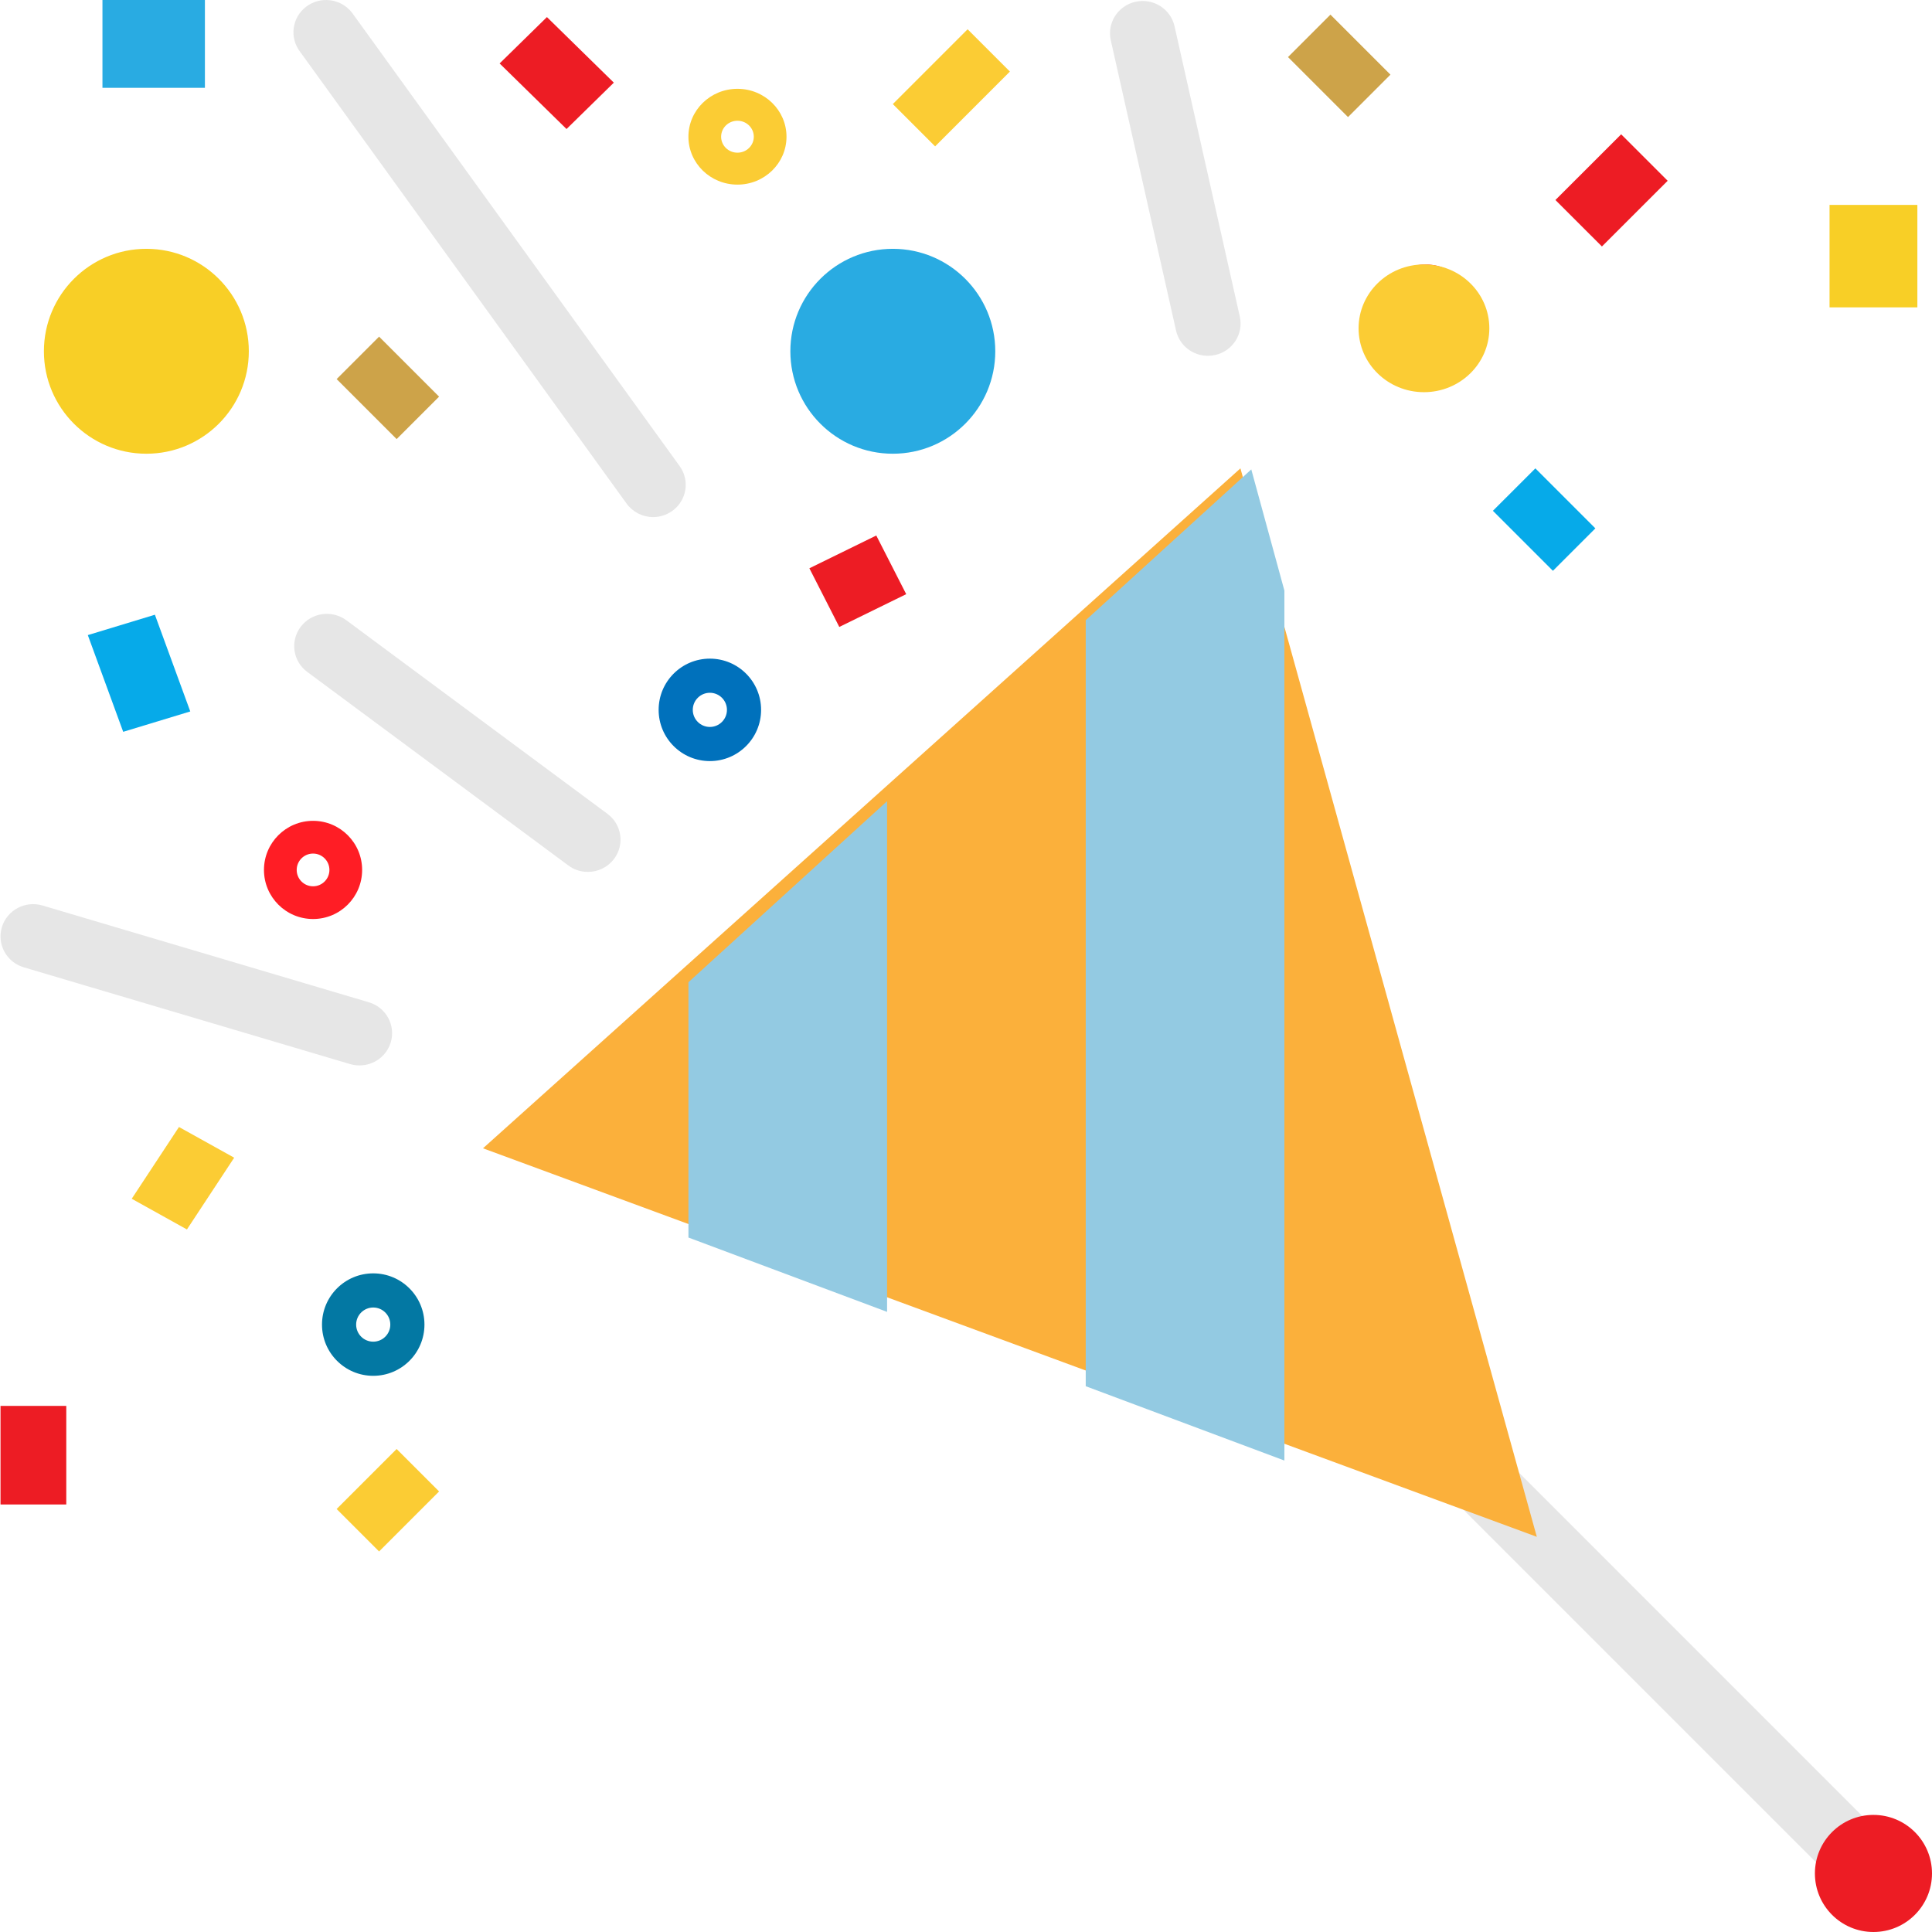 <?xml version="1.0" encoding="UTF-8" standalone="no"?>
<svg width="132px" height="132px" viewBox="0 0 132 132" version="1.1" xmlns="http://www.w3.org/2000/svg" xmlns:xlink="http://www.w3.org/1999/xlink">
    <!-- Generator: Sketch 50 (54983) - http://www.bohemiancoding.com/sketch -->
    <title>017-confetti</title>
    <desc>Created with Sketch.</desc>
    <defs></defs>
    <g id="Page-1" stroke="none" stroke-width="1" fill="none" fill-rule="evenodd">
        <g id="Promo-Redeem" transform="translate(-116, -172)" fill-rule="nonzero">
            <g id="017-confetti" transform="translate(116, 172)">
                <path d="M127.765,130 C127.172,130 126.603,129.764 126.184,129.345 L96.656,99.82 C95.782,98.947 95.781,97.53 96.655,96.656 C97.528,95.782 98.945,95.781 99.819,96.655 L129.345,126.184 C130.218,127.057 130.218,128.473 129.345,129.346 C128.926,129.764 128.358,130 127.765,130 Z" id="Shape" fill="#E6E6E6"></path>
                <polygon id="Shape" fill="#FBB03B" points="33 78.455 84.75 32 105 105"></polygon>
                <circle id="Oval" fill="#ED1C24" cx="128" cy="128" r="4"></circle>
                <g id="Group" transform="translate(47, 32)" fill="#93CAE2">
                    <polygon id="Shape" points="0.036 35.108 0.036 52.552 13.608 57.631 13.608 22.74"></polygon>
                    <polygon id="Shape" points="38.491 0.071 27.18 10.375 27.18 62.71 40.753 67.788 40.753 8.348"></polygon>
                </g>
                <circle id="Oval" fill="#F8CF26" cx="10" cy="24" r="7"></circle>
                <circle id="Oval" fill="#29ABE2" cx="61" cy="24" r="7"></circle>
                <g id="Group" fill="#E6E6E6">
                    <path d="M82.527,24.31 C81.482,24.31 80.577,23.593 80.351,22.585 L75.892,2.751 C75.625,1.562 76.383,0.384 77.586,0.12 C78.789,-0.145 79.981,0.605 80.248,1.794 L84.707,21.628 C84.974,22.816 84.216,23.994 83.014,24.257 C83.014,24.257 83.013,24.257 83.013,24.257 C82.854,24.292 82.691,24.31 82.527,24.31 Z" id="Shape"></path>
                    <path d="M24.56,72.793 C24.343,72.794 24.127,72.763 23.92,72.701 L1.625,66.09 C0.445,65.74 -0.225,64.512 0.129,63.346 C0.482,62.18 1.725,61.518 2.904,61.867 L25.2,68.478 C26.379,68.827 27.049,70.055 26.696,71.222 C26.414,72.155 25.545,72.794 24.56,72.793 Z" id="Shape"></path>
                    <path d="M44.625,35.329 C43.905,35.329 43.229,34.985 42.81,34.406 L20.515,3.553 C19.762,2.591 19.94,1.207 20.913,0.461 C21.887,-0.284 23.287,-0.107 24.041,0.855 C24.076,0.899 24.109,0.945 24.141,0.992 L46.436,31.845 C47.151,32.836 46.919,34.212 45.916,34.919 C45.54,35.185 45.088,35.328 44.625,35.329 Z" id="Shape"></path>
                    <path d="M40.166,59.571 C39.684,59.572 39.214,59.417 38.829,59.13 L20.992,45.907 C20.007,45.177 19.808,43.796 20.547,42.822 C21.285,41.848 22.683,41.651 23.668,42.381 L41.504,55.604 C42.489,56.334 42.689,57.715 41.95,58.689 C41.529,59.244 40.868,59.571 40.166,59.571 Z" id="Shape"></path>
                </g>
                <polygon id="Shape" fill="#FBCC34" points="9 81.903 12.228 77 16 79.097 12.772 84"></polygon>
                <polygon id="Shape" fill="#06AAE9" points="6 43.392 10.583 42 13 48.608 8.417 50"></polygon>
                <polygon id="Shape" fill="#CDA349" points="23 25.9 25.9 23 30 27.1 27.1 30"></polygon>
                <g id="Group" transform="translate(34, 1)" fill="#ED1C24">
                    <polygon id="Shape" points="21.299 37.827 25.87 35.587 27.915 39.595 23.343 41.835"></polygon>
                    <polygon id="Shape" points="0.136 3.335 3.368 0.167 7.939 4.647 4.707 7.815"></polygon>
                </g>
                <polygon id="Shape" fill="#29ABE2" points="7 0 14 0 14 6 7 6"></polygon>
                <polygon id="Shape" fill="#FBCC34" points="61 7.11 66.11 2 69 4.89 63.89 10"></polygon>
                <g id="Group" transform="translate(0, 9)" fill="#ED1C24">
                    <polygon id="Shape" points="106.271 4.665 110.763 0.176 113.94 3.351 109.448 7.84"></polygon>
                    <polygon id="Shape" points="0.035 87.055 4.528 87.055 4.528 93.79 0.035 93.79"></polygon>
                </g>
                <polygon id="Shape" fill="#CDA349" points="88 3.9 90.9 1 95 5.1 92.1 8"></polygon>
                <polygon id="Shape" fill="#06AAE9" points="102 34.9 104.9 32 109 36.1 106.1 39"></polygon>
                <polygon id="Shape" fill="#FBCC34" points="23 103.1 27.1 99 30 101.9 25.9 106"></polygon>
                <polygon id="Shape" fill="#F8CF26" points="125 14 131 14 131 21 125 21"></polygon>
                <g id="Group" transform="translate(18, 18)" fill="#FF1D25">
                    <path d="M3.389,44.79 C1.537,44.79 0.035,43.289 0.035,41.436 C0.035,39.584 1.537,38.082 3.389,38.082 C5.241,38.082 6.742,39.584 6.742,41.436 C6.742,43.289 5.241,44.79 3.389,44.79 Z M3.389,40.318 C2.771,40.318 2.271,40.819 2.271,41.436 C2.271,42.054 2.771,42.554 3.389,42.554 C4.006,42.554 4.507,42.054 4.507,41.436 C4.507,40.819 4.006,40.318 3.389,40.318 Z" id="Shape"></path>
                    <path d="M79.402,6.778 C77.55,6.778 76.049,5.276 76.049,3.424 C76.049,1.572 77.55,0.07 79.402,0.07 C81.254,0.07 82.756,1.572 82.756,3.424 C82.756,5.276 81.254,6.778 79.402,6.778 Z M79.402,2.306 C78.785,2.306 78.284,2.806 78.284,3.424 C78.284,4.041 78.785,4.542 79.402,4.542 C80.02,4.542 80.52,4.041 80.52,3.424 C80.52,2.806 80.02,2.306 79.402,2.306 Z" id="Shape"></path>
                </g>
                <g id="Group" transform="translate(47, 6)" fill="#FBCC34">
                    <path d="M50.289,20.795 C47.822,20.795 45.822,18.842 45.822,16.432 C45.822,14.022 47.822,12.068 50.289,12.068 C52.756,12.068 54.756,14.022 54.756,16.432 C54.756,18.842 52.756,20.795 50.289,20.795 Z M48.055,16.432 C48.055,17.637 49.056,18.614 50.289,18.614 C51.522,18.614 52.522,17.637 52.522,16.432 C52.522,17.637 51.522,18.614 50.289,18.614 C49.056,18.614 48.055,17.637 48.055,16.432 Z M50.289,15.341 L50.289,16.432 L50.289,15.341 Z" id="Shape"></path>
                    <path d="M3.385,6.614 C1.535,6.614 0.035,5.148 0.035,3.341 C0.035,1.534 1.535,0.068 3.385,0.068 C5.236,0.068 6.736,1.534 6.736,3.341 C6.736,5.148 5.236,6.614 3.385,6.614 Z M3.385,2.25 C2.769,2.25 2.269,2.738 2.269,3.341 C2.269,3.943 2.769,4.432 3.385,4.432 C4.002,4.432 4.502,3.943 4.502,3.341 C4.502,2.738 4.002,2.25 3.385,2.25 Z" id="Shape"></path>
                </g>
                <path d="M25.5,94 C23.567,94 22,92.433 22,90.5 C22,88.567 23.567,87 25.5,87 C27.433,87 29,88.567 29,90.5 C29,92.433 27.433,94 25.5,94 Z M25.5,89.333 C24.856,89.333 24.333,89.856 24.333,90.5 C24.333,91.144 24.856,91.667 25.5,91.667 C26.144,91.667 26.667,91.144 26.667,90.5 C26.667,89.856 26.144,89.333 25.5,89.333 Z" id="Shape" fill="#0378A3"></path>
                <path d="M48.5,52 C46.567,52 45,50.433 45,48.5 C45,46.567 46.567,45 48.5,45 C50.433,45 52,46.567 52,48.5 C52,50.433 50.433,52 48.5,52 Z M48.5,47.333 C47.856,47.333 47.333,47.856 47.333,48.5 C47.333,49.144 47.856,49.667 48.5,49.667 C49.144,49.667 49.667,49.144 49.667,48.5 C49.667,47.856 49.144,47.333 48.5,47.333 Z" id="Shape" fill="#0071BC"></path>
            </g>
        </g>
    </g>
</svg>
